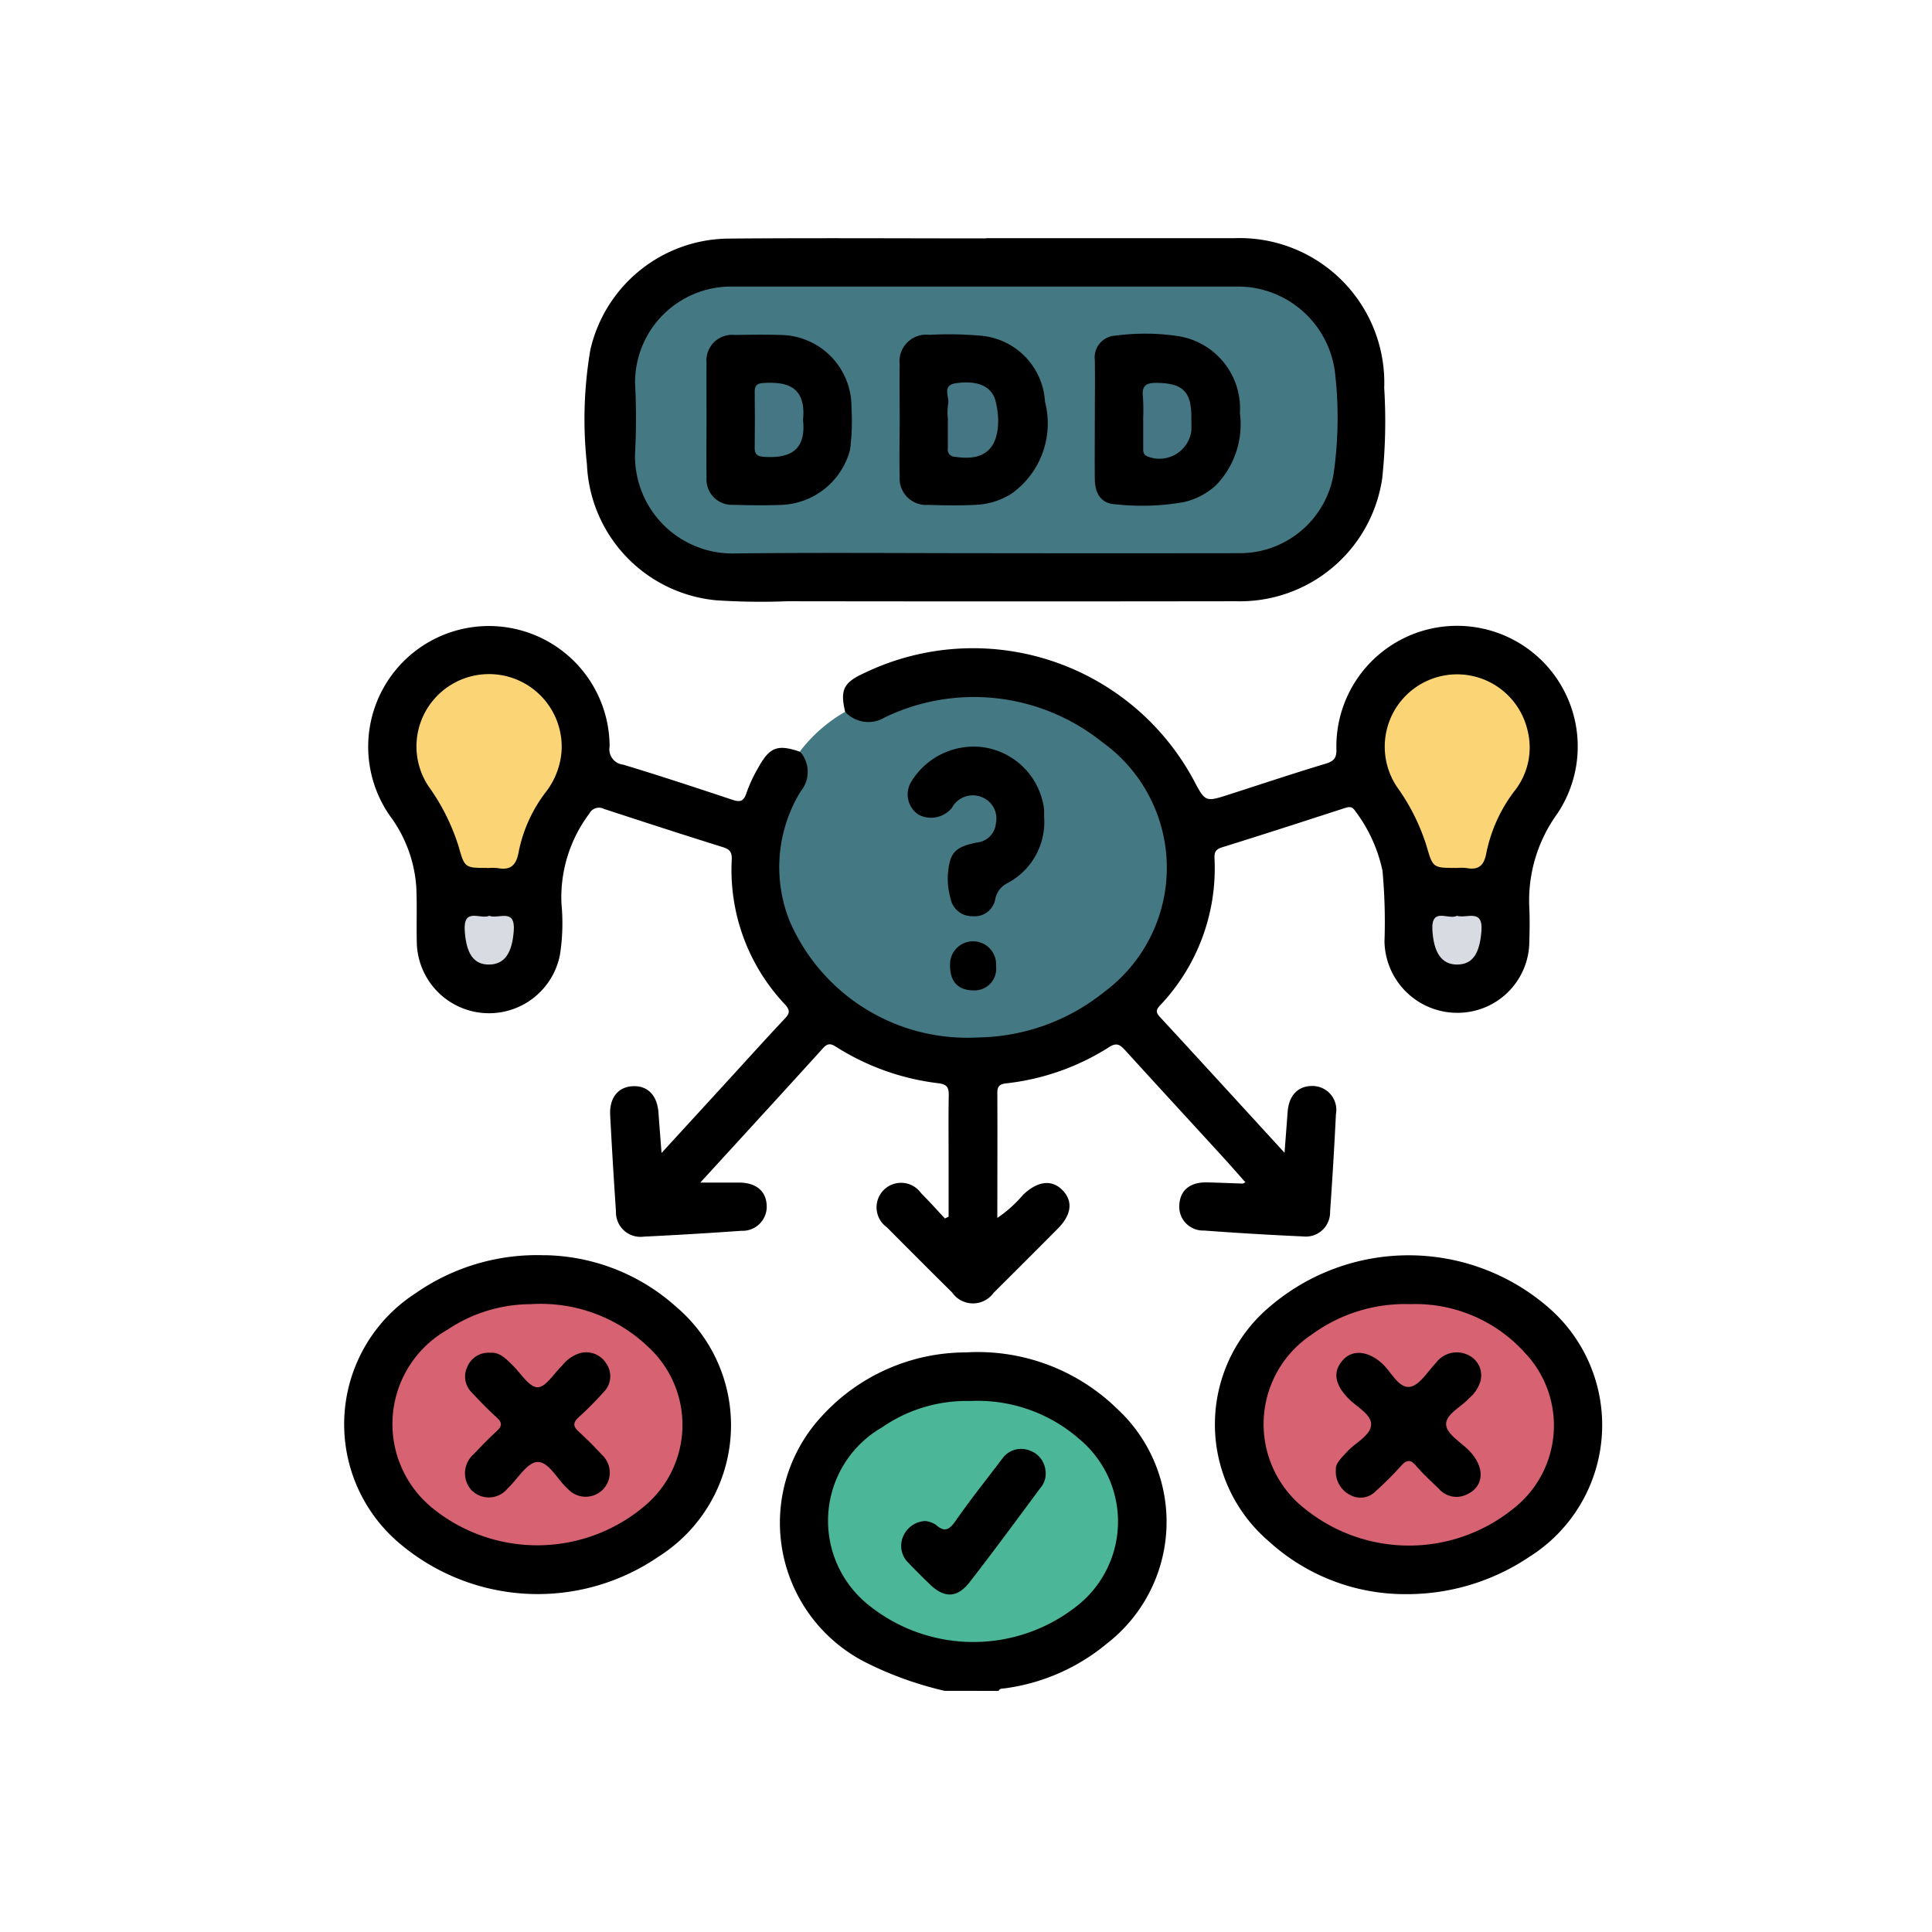 <svg xmlns="http://www.w3.org/2000/svg" xmlns:xlink="http://www.w3.org/1999/xlink" width="73" height="73" viewBox="0 0 73 73">
  <defs>
    <clipPath id="clip-path">
      <rect id="Rectangle_45770" data-name="Rectangle 45770" width="47.538" height="54.888" fill="none"/>
    </clipPath>
  </defs>
  <g id="_7" data-name="7" transform="translate(-1120 -925)">
    <rect id="Rectangle_45765" data-name="Rectangle 45765" width="73" height="73" transform="translate(1120 925)" fill="none"/>
    <g id="Group_175775" data-name="Group 175775" transform="translate(1133 934)">
      <g id="Group_175774" data-name="Group 175774" clip-path="url(#clip-path)">
        <path id="Path_185991" data-name="Path 185991" d="M57.676,144.361a13.235,13.235,0,0,1-2.934-1.049A5.915,5.915,0,0,1,53.017,134a7.38,7.38,0,0,1,5.461-2.427,7.54,7.54,0,0,1,5.7,2.117,5.82,5.82,0,0,1-.373,8.885,7.593,7.593,0,0,1-3.863,1.692c-.084.012-.181-.006-.229.095Z" transform="translate(-34.981 -89.473)"/>
        <path id="Path_185992" data-name="Path 185992" d="M20.861,49.015c-.2-.833-.059-1.113.723-1.469A9.467,9.467,0,0,1,34.033,51.6c.437.823.437.824,1.336.535,1.221-.392,2.438-.8,3.664-1.168.315-.1.4-.232.388-.558a4.56,4.56,0,1,1,8.346,2.454,5.584,5.584,0,0,0-1.056,3.567c.02.428.011.857,0,1.286A2.71,2.71,0,0,1,44,60.385a2.75,2.75,0,0,1-2.762-2.695,21.19,21.19,0,0,0-.075-2.673,5.7,5.7,0,0,0-1.036-2.265c-.124-.184-.238-.149-.4-.1-1.541.5-3.082,1-4.629,1.481-.243.076-.291.185-.282.416a7.527,7.527,0,0,1-2.065,5.564c-.157.172-.149.26,0,.426,1.55,1.678,3.09,3.365,4.711,5.134.043-.57.081-1.054.116-1.537.046-.638.4-1,.958-.986a.9.9,0,0,1,.868,1.061q-.091,1.846-.221,3.69a.917.917,0,0,1-1.021.933q-1.872-.083-3.742-.223A.9.9,0,0,1,33.49,67.6c.045-.532.423-.824,1.057-.808.446.011.891.031,1.337.045.014,0,.028-.014.1-.049-.3-.334-.585-.663-.879-.984-1.217-1.331-2.44-2.657-3.653-3.991-.184-.2-.316-.327-.613-.135a9.1,9.1,0,0,1-3.9,1.373c-.255.03-.33.119-.329.363.007,1.552,0,3.1,0,4.721a4.822,4.822,0,0,0,.971-.872c.547-.523,1.086-.593,1.492-.175s.34.929-.177,1.45q-1.208,1.217-2.425,2.424a.959.959,0,0,1-1.569-.009q-1.237-1.225-2.463-2.462A.926.926,0,1,1,23.729,67.2c.312.308.6.636.9.955l.14-.067v-2c0-.857-.01-1.715.005-2.572.005-.3-.049-.428-.393-.47a9.26,9.26,0,0,1-3.8-1.336c-.186-.115-.335-.235-.547,0-1.531,1.69-3.073,3.369-4.646,5.089.524,0,.992,0,1.46,0,.619,0,1.009.3,1.045.828a.912.912,0,0,1-.953.994q-1.842.132-3.688.221a.928.928,0,0,1-1.052-.957q-.124-1.817-.219-3.636c-.033-.65.3-1.058.836-1.09.578-.035.944.34.99,1.008.033.473.072.945.115,1.515l2.51-2.74c.712-.777,1.416-1.56,2.138-2.327.19-.2.228-.311.015-.548a7.4,7.4,0,0,1-2.01-5.473c.014-.3-.093-.393-.352-.474-1.5-.468-2.985-.952-4.474-1.439a.411.411,0,0,0-.558.18,5.265,5.265,0,0,0-1.05,3.406,7.738,7.738,0,0,1-.057,1.923,2.73,2.73,0,0,1-5.41-.49c-.016-.7.014-1.394-.02-2.09a5.087,5.087,0,0,0-.994-2.667,4.561,4.561,0,1,1,8.3-2.622.582.582,0,0,0,.508.686c1.381.416,2.75.869,4.119,1.324.288.1.437.079.541-.246a5.521,5.521,0,0,1,.451-.967c.428-.776.729-.885,1.566-.6a.889.889,0,0,1,.277,1.332,7.189,7.189,0,0,0-.709,1.669,5.62,5.62,0,0,0,1.934,5.821,7.205,7.205,0,0,0,4.966,1.838A7.2,7.2,0,0,0,32.1,57.692a5.663,5.663,0,0,0-.7-6.573,7.894,7.894,0,0,0-8.7-1.9c-.215.086-.424.189-.642.268a.875.875,0,0,1-1.194-.469" transform="translate(-1.926 -31.116)"/>
        <path id="Path_185993" data-name="Path 185993" d="M43.568,0q4.685,0,9.371,0a5.466,5.466,0,0,1,5.677,5.657,20.385,20.385,0,0,1-.076,3.421,5.431,5.431,0,0,1-5.5,4.64q-8.487.012-16.974,0a25.7,25.7,0,0,1-2.675-.035,5.392,5.392,0,0,1-4.9-5.142,15.635,15.635,0,0,1,.129-4.322A5.406,5.406,0,0,1,33.823.015c3.248-.028,6.5-.007,9.745-.007Z" transform="translate(-19.314 0)"/>
        <path id="Path_185994" data-name="Path 185994" d="M53.883,54.768a1.192,1.192,0,0,0,1.491.21,7.751,7.751,0,0,1,8.219.93,5.838,5.838,0,0,1,.085,9.435,7.779,7.779,0,0,1-4.782,1.726,7.307,7.307,0,0,1-7.12-4.416A5.479,5.479,0,0,1,52.2,57.77a1.155,1.155,0,0,0-.029-1.508,5.728,5.728,0,0,1,1.714-1.5" transform="translate(-34.947 -36.869)" fill="#447883"/>
        <path id="Path_185995" data-name="Path 185995" d="M109.92,132.921a7.643,7.643,0,0,1-5.034-1.991,5.811,5.811,0,0,1,.057-8.894,8.063,8.063,0,0,1,10.484.037,5.878,5.878,0,0,1-.689,9.43,8.288,8.288,0,0,1-4.817,1.417" transform="translate(-69.939 -81.687)"/>
        <path id="Path_185996" data-name="Path 185996" d="M7.584,120.081a7.61,7.61,0,0,1,4.968,1.953,5.868,5.868,0,0,1-.656,9.428,8.072,8.072,0,0,1-9.738-.441,5.888,5.888,0,0,1,.542-9.5,8.013,8.013,0,0,1,4.884-1.437" transform="translate(0 -81.654)"/>
        <path id="Path_185997" data-name="Path 185997" d="M62.538,137.313a5.837,5.837,0,0,1,4.12,1.447,4.056,4.056,0,0,1-.162,6.346,6.309,6.309,0,0,1-7.8-.073,4.075,4.075,0,0,1,.5-6.726,5.607,5.607,0,0,1,3.343-.993" transform="translate(-38.865 -93.377)" fill="#4cb698"/>
        <path id="Path_185998" data-name="Path 185998" d="M11.244,58.812c-.867,0-.869,0-1.1-.817A8.006,8.006,0,0,0,9,55.715a2.722,2.722,0,0,1,.183-3.236,2.746,2.746,0,0,1,4.852,1.931,2.873,2.873,0,0,1-.585,1.524A5.46,5.46,0,0,0,12.416,58.2c-.088.5-.292.714-.8.618a2.018,2.018,0,0,0-.373,0" transform="translate(-5.817 -35.018)" fill="#fbd476"/>
        <path id="Path_185999" data-name="Path 185999" d="M125.542,58.814c-.893,0-.889,0-1.135-.847a7.8,7.8,0,0,0-1.093-2.186,2.733,2.733,0,1,1,4.909-2.189,2.639,2.639,0,0,1-.46,2.28,5.725,5.725,0,0,0-1.086,2.356c-.085.48-.278.682-.762.589a2.018,2.018,0,0,0-.373,0" transform="translate(-83.511 -35.02)" fill="#fbd476"/>
        <path id="Path_186000" data-name="Path 186000" d="M15.176,80.023c.347.135.991-.313.923.574-.061.806-.328,1.253-.914,1.267-.61.015-.883-.426-.938-1.281-.057-.893.594-.413.928-.56" transform="translate(-9.687 -54.419)" fill="#d8dce2"/>
        <path id="Path_186001" data-name="Path 186001" d="M129.446,80.019c.376.115,1-.293.929.586-.067.821-.318,1.25-.911,1.256s-.889-.45-.941-1.291c-.056-.911.619-.377.923-.551" transform="translate(-87.4 -54.416)" fill="#d8dce2"/>
        <path id="Path_186002" data-name="Path 186002" d="M47.552,15.784c-3.143,0-6.287-.027-9.43.01a3.681,3.681,0,0,1-3.771-3.778,25.449,25.449,0,0,0,0-2.679,3.628,3.628,0,0,1,3.64-3.628q9.563,0,19.127,0A3.7,3.7,0,0,1,60.8,8.971a14.9,14.9,0,0,1-.058,3.844,3.594,3.594,0,0,1-3.6,2.969q-4.8.007-9.59,0" transform="translate(-23.356 -3.882)" fill="#447883"/>
        <path id="Path_186003" data-name="Path 186003" d="M71.727,62.651a2.612,2.612,0,0,1-1.374,2.511.852.852,0,0,0-.468.592.787.787,0,0,1-.85.663.822.822,0,0,1-.844-.68,2.7,2.7,0,0,1-.1-.9c.07-.822.263-1.032,1.081-1.2a.8.8,0,0,0,.734-.729.868.868,0,0,0-.489-.972.9.9,0,0,0-1.066.228c-.052.045-.075.122-.121.175a1.016,1.016,0,0,1-1.255.237.919.919,0,0,1-.271-1.233,2.762,2.762,0,0,1,2.721-1.31,2.7,2.7,0,0,1,2.3,2.339,2.559,2.559,0,0,1,0,.28" transform="translate(-45.276 -40.799)"/>
        <path id="Path_186004" data-name="Path 186004" d="M73.305,83.991a.817.817,0,0,1-.856.921c-.575,0-.888-.332-.881-.948a.87.87,0,1,1,1.737.028" transform="translate(-48.67 -56.492)"/>
        <path id="Path_186005" data-name="Path 186005" d="M114.124,125.885a5.57,5.57,0,0,1,4.341,1.833,3.987,3.987,0,0,1-.468,5.922,6.262,6.262,0,0,1-7.811,0,4.059,4.059,0,0,1,.228-6.605,5.972,5.972,0,0,1,3.71-1.151" transform="translate(-73.852 -85.608)" fill="#d76271"/>
        <path id="Path_186006" data-name="Path 186006" d="M10.946,125.88a5.882,5.882,0,0,1,4.453,1.634,4,4,0,0,1-.012,5.867,6.28,6.28,0,0,1-8.214.16,4.093,4.093,0,0,1,.616-6.692,5.684,5.684,0,0,1,3.157-.969" transform="translate(-3.887 -85.603)" fill="#d76271"/>
        <path id="Path_186007" data-name="Path 186007" d="M66.723,145.715a1.016,1.016,0,0,1,.375.134c.343.314.524.191.764-.154.558-.8,1.171-1.567,1.761-2.347a.871.871,0,0,1,1.005-.306.9.9,0,0,1,.618.741.836.836,0,0,1-.2.694c-.88,1.186-1.754,2.377-2.66,3.543-.48.617-.967.616-1.531.064-.28-.274-.559-.55-.828-.834a.887.887,0,0,1-.135-1,.945.945,0,0,1,.834-.536" transform="translate(-44.745 -97.243)"/>
        <path id="Path_186008" data-name="Path 186008" d="M65.6,14.589c0-.7-.01-1.393,0-2.089a1.009,1.009,0,0,1,1.125-1.125,13.569,13.569,0,0,1,1.977.036A2.654,2.654,0,0,1,71.09,13.9a3.252,3.252,0,0,1-1.281,3.487,2.748,2.748,0,0,1-1.364.413c-.588.027-1.178.019-1.767,0A1,1,0,0,1,65.6,16.732c-.018-.714,0-1.428,0-2.143" transform="translate(-44.606 -7.723)"/>
        <path id="Path_186009" data-name="Path 186009" d="M42.8,14.6c0-.713-.006-1.427,0-2.141A.97.97,0,0,1,43.864,11.4c.57-.008,1.142-.017,1.712,0a2.711,2.711,0,0,1,2.7,2.736,8.443,8.443,0,0,1-.053,1.6,2.791,2.791,0,0,1-2.549,2.083c-.623.025-1.248.017-1.872,0A.959.959,0,0,1,42.8,16.8c-.011-.731,0-1.463,0-2.194" transform="translate(-29.104 -7.744)"/>
        <path id="Path_186010" data-name="Path 186010" d="M88.655,14.519c0-.749.012-1.5,0-2.246a.822.822,0,0,1,.773-.924,8.436,8.436,0,0,1,2.4.021,2.769,2.769,0,0,1,2.309,2.906,3.306,3.306,0,0,1-.914,2.734A2.688,2.688,0,0,1,92,17.642a9.19,9.19,0,0,1-2.553.08c-.538-.021-.787-.384-.793-.957-.008-.749,0-1.5,0-2.246" transform="translate(-60.287 -7.666)"/>
        <path id="Path_186011" data-name="Path 186011" d="M117.126,135.984c-.012-.211.217-.436.44-.673.315-.335.883-.608.892-1.008s-.566-.677-.881-1.01c-.51-.538-.573-1.02-.163-1.451.368-.387.951-.311,1.461.154.346.316.619.933,1.04.881.366-.045.68-.579,1-.915a.979.979,0,0,1,1.25-.268.848.848,0,0,1,.427.958,1.329,1.329,0,0,1-.434.656c-.306.341-.9.609-.864,1.013.029.345.557.648.868.967.618.635.572,1.37-.11,1.664a.875.875,0,0,1-1.026-.216c-.294-.286-.6-.562-.866-.873-.226-.266-.372-.224-.583.013a12.489,12.489,0,0,1-.946.944.8.8,0,0,1-.94.155.993.993,0,0,1-.563-.991" transform="translate(-79.651 -89.475)"/>
        <path id="Path_186012" data-name="Path 186012" d="M15.234,131.614c.358-.036.6.23.859.483.3.3.616.816.928.818s.618-.521.927-.814a1.349,1.349,0,0,1,.689-.478.89.89,0,0,1,.978.389.842.842,0,0,1-.095,1.085,12.665,12.665,0,0,1-.941.949c-.231.209-.216.354.007.554.3.274.594.567.87.87a.911.911,0,1,1-1.291,1.283c-.4-.352-.711-1.035-1.156-1.012-.389.02-.744.649-1.12,1a.913.913,0,0,1-1.376.047.952.952,0,0,1,.094-1.341c.282-.3.567-.594.87-.871.2-.185.223-.319.008-.514-.33-.3-.642-.619-.946-.946a.844.844,0,0,1-.162-.989.857.857,0,0,1,.856-.514" transform="translate(-9.711 -89.498)"/>
        <path id="Path_186013" data-name="Path 186013" d="M71.253,18.405a2.093,2.093,0,0,1,.007-.532c.074-.277-.258-.728.293-.809.827-.122,1.358.118,1.5.665a3.028,3.028,0,0,1,.1.736c0,1.1-.552,1.551-1.634,1.377a.268.268,0,0,1-.267-.315c0-.374,0-.748,0-1.122" transform="translate(-48.438 -11.583)" fill="#447783"/>
        <path id="Path_186014" data-name="Path 186014" d="M50.323,18.487c.132,1.229-.611,1.442-1.477,1.384-.243-.017-.353-.085-.35-.341.01-.711.008-1.422,0-2.133,0-.23.1-.3.319-.315.837-.053,1.642.084,1.506,1.405" transform="translate(-32.98 -11.61)" fill="#447783"/>
        <path id="Path_186015" data-name="Path 186015" d="M94.33,18.467a7.235,7.235,0,0,0-.007-.854c-.054-.447.148-.535.549-.527.953.019,1.279.326,1.281,1.283,0,.178.008.356,0,.534a1.218,1.218,0,0,1-1.687.95c-.144-.074-.131-.2-.132-.318,0-.356,0-.712,0-1.068" transform="translate(-64.138 -11.619)" fill="#447783"/>
      </g>
    </g>
  </g>
</svg>
